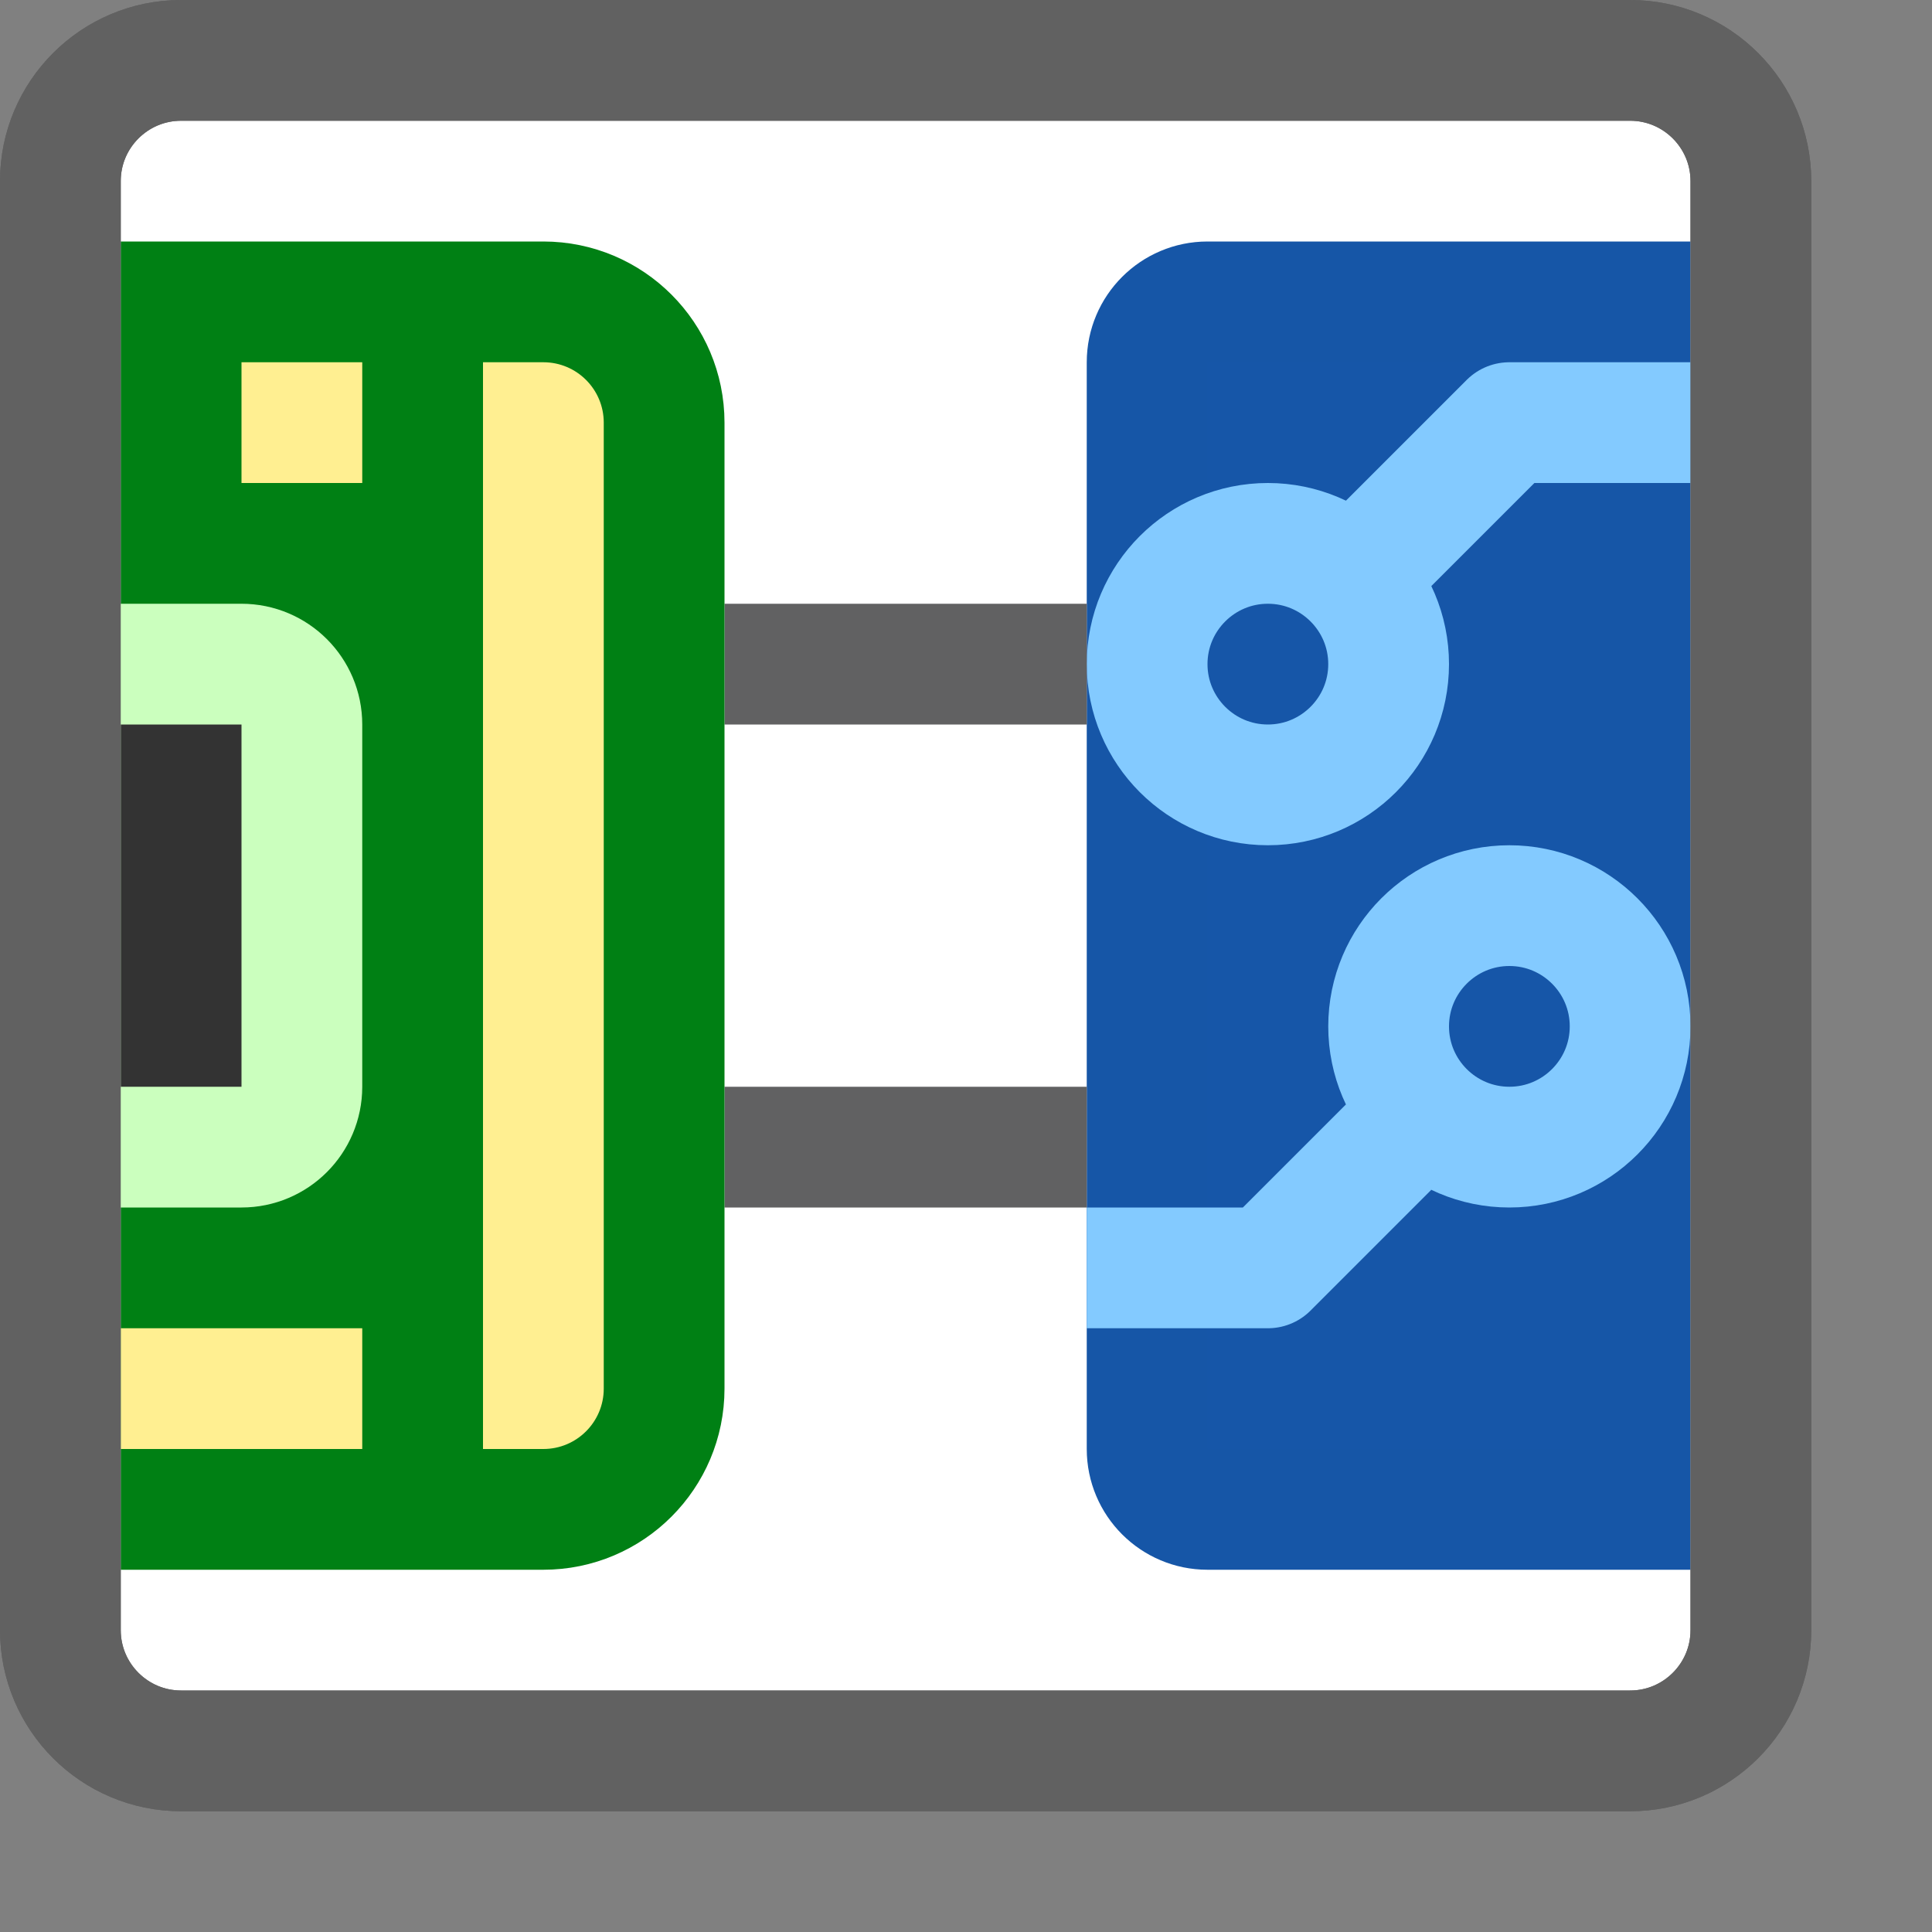 <svg width="16" height="16" viewBox="0 0 16 16" fill="none" xmlns="http://www.w3.org/2000/svg">
<rect x="0" y="0" width="16" height="16" fill="#808080" stroke="none"/>
<path d="M0.5 1.5C0.5 0.948 0.948 0.5 1.5 0.5H13.5C14.052 0.5 14.5 0.948 14.5 1.5V13.5C14.5 14.052 14.052 14.5 13.5 14.5H1.5C0.948 14.5 0.5 14.052 0.5 13.5V1.5Z" fill="#FFFFFF" stroke="#616161"/>
<path d="M13.5 2.5H10C9.724 2.5 9.5 2.724 9.5 3V12C9.5 12.276 9.724 12.5 10 12.5H13.5V2.5Z" fill="#1656A8" stroke="#1656A7"/>
<path d="M11.5 5.5C11.5 6.052 11.052 6.5 10.5 6.5C9.948 6.5 9.5 6.052 9.5 5.5C9.5 4.948 9.948 4.5 10.5 4.5C11.052 4.5 11.5 4.948 11.5 5.5Z" stroke="#83CAFF"/>
<path d="M11.5 8.5C11.5 7.948 11.948 7.5 12.5 7.5C13.052 7.5 13.5 7.948 13.5 8.5C13.5 9.052 13.052 9.5 12.5 9.5C11.948 9.5 11.5 9.052 11.5 8.5Z" stroke="#83CAFF"/>
<path d="M14 3.5H12.5L11 5M9 10.5H10.5L11.5 9.5" stroke="#83CAFF" stroke-linejoin="round"/>
<path d="M9 9.5H6M9 5.5H6" stroke="#616162" stroke-linejoin="round"/>
<path d="M4.5 2.5H1.5V12.5H4.5C5.052 12.5 5.5 12.052 5.5 11.5V3.5C5.5 2.948 5.052 2.5 4.5 2.5Z" fill="#008014" stroke="#008014"/>
<path d="M2.5 9V6C2.5 5.724 2.276 5.5 2 5.5H0.5V9.5H2C2.276 9.5 2.5 9.276 2.5 9Z" fill="#333333" stroke="#CBFFBE"/>
<path d="M2 3H3V4H2V3Z" fill="#FFEF91"/>
<path d="M3 11V12H1L1 11H3Z" fill="#FFEF91"/>
<path d="M4 3H4.5C4.776 3 5 3.224 5 3.5V11.5C5 11.776 4.776 12 4.5 12H4V3Z" fill="#FFEF91"/>
<path d="M0.5 1.5C0.5 0.948 0.948 0.5 1.5 0.5H13.5C14.052 0.5 14.5 0.948 14.5 1.5V13.5C14.5 14.052 14.052 14.5 13.5 14.5H1.5C0.948 14.5 0.5 14.052 0.5 13.5V1.5Z" stroke="#616161"/>
</svg>
